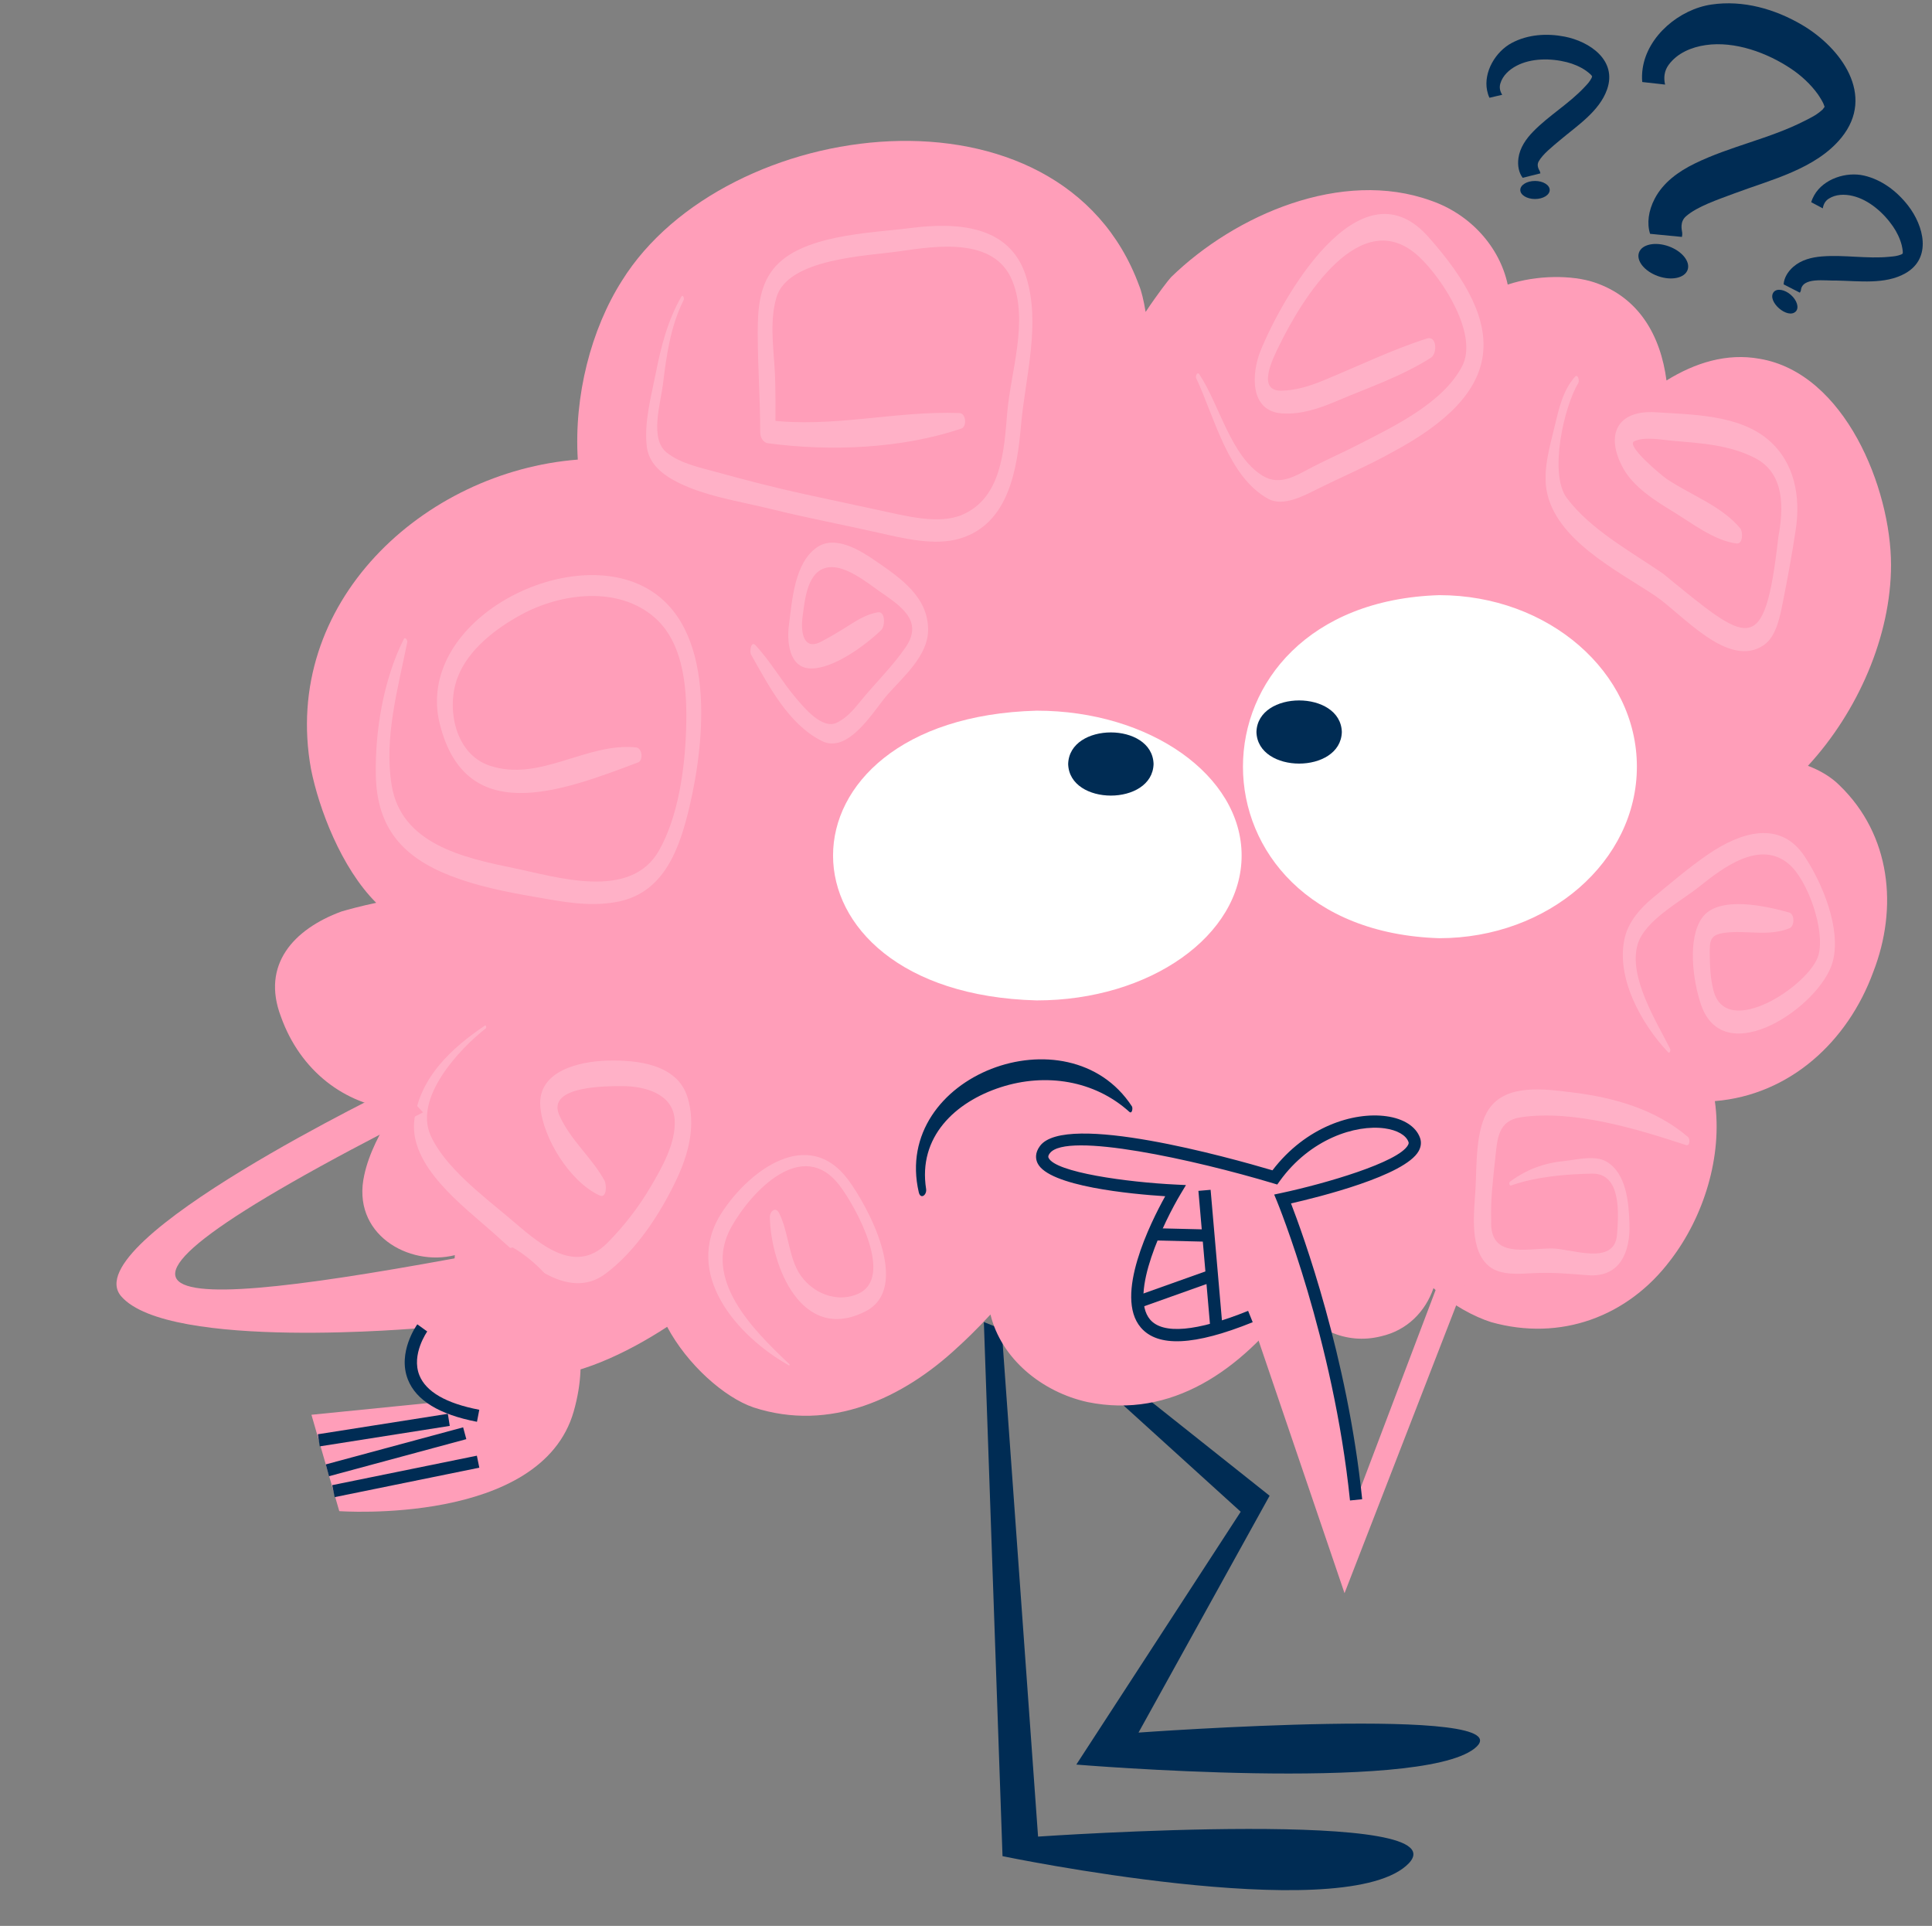 <?xml version="1.0" encoding="UTF-8" standalone="no"?><svg xmlns="http://www.w3.org/2000/svg" xmlns:xlink="http://www.w3.org/1999/xlink" contentScriptType="text/ecmascript" fill="#000000" width="524.3" zoomAndPan="magnify" contentStyleType="text/css" viewBox="-20.7 -0.9 524.3 522.6" height="522.6" preserveAspectRatio="xMidYMid meet" version="1"><rect x="-20.7" y="-0.9" width="524.3" height="522.6" fill="#808080" stroke="none"/><g><g fill="#002c54" id="change1_9"><path d="M432.118,65.928c-3.644-1.296-7.242-0.535-8.036,1.7c-0.796,2.237,1.511,5.099,5.155,6.396 c3.643,1.298,7.241,0.539,8.04-1.699C438.07,70.09,435.76,67.228,432.118,65.928z"/><path d="M479.03,36.432c9.307-11.475-0.125-24.328-10.616-30.524c-7.399-4.372-16.093-6.851-24.7-5.572 c-8.585,1.276-17.324,8.436-18.635,17.354c-0.179,1.229-0.228,2.464-0.11,3.667l6.197,0.695c-0.417-1.827-0.248-3.692,0.957-5.341 c2.354-3.227,6.228-4.816,10.057-5.374c7.917-1.155,16.72,2.08,23.203,6.437c2.741,1.839,5.259,4.164,7.198,6.838 c0.502,0.686,1.386,2.188,1.521,2.535c0.204,0.529,0.311,0.779,0.362,0.937c-0.226,0.281-0.54,0.728-0.445,0.643 c-1.72,1.568-2.866,2.086-4.897,3.129c-9.544,4.899-20.293,6.911-29.922,11.63c-4.401,2.155-8.548,5.112-10.862,9.557 c-1.703,3.257-2.143,6.686-1.244,9.506l8.646,0.841c0.083-0.437,0.113-0.835,0.071-1.137c-0.098-0.773-0.72-2.928,1.039-4.465 c3.065-2.678,8.575-4.499,13.135-6.212C459.833,47.881,472.094,44.982,479.03,36.432z"/><path d="M465.285,79.102c-1.661-1.452-3.727-1.804-4.616-0.787c-2.054,2.487,3.826,7.62,6.012,5.254 C467.57,82.55,466.946,80.549,465.285,79.102z"/><path d="M497.099,54.872c-3.007-3.863-7.099-7.003-11.933-8.125c-4.818-1.12-10.953,0.846-13.513,5.299 c-0.353,0.616-0.637,1.26-0.829,1.923l3.143,1.67c0.162-1.06,0.641-2.014,1.623-2.634c1.929-1.218,4.314-1.253,6.461-0.744 c4.437,1.045,8.428,4.604,10.955,8.27c1.068,1.548,1.917,3.309,2.384,5.134c0.118,0.469,0.279,1.448,0.279,1.663 c-0.002,0.321,0,0.474-0.007,0.57c-0.178,0.102-0.44,0.272-0.369,0.247c-1.239,0.474-1.959,0.507-3.254,0.633 c-6.083,0.6-12.205-0.581-18.296-0.096c-2.788,0.221-5.605,0.924-7.76,2.795c-1.587,1.372-2.539,3.096-2.652,4.779l4.405,2.258 c0.139-0.218,0.236-0.422,0.279-0.592c0.319-3.735,6.644-2.575,9.747-2.69c6,0.101,13.107,1.131,18.575-1.951 C503.672,69.144,501.362,60.357,497.099,54.872z"/><path d="M395.864,48.203c-2.203,0-3.993,1.093-3.991,2.447c0,1.353,1.784,2.451,3.99,2.451 c2.206,0.003,3.993-1.101,3.994-2.448C399.855,49.299,398.067,48.201,395.864,48.203z"/><path d="M403.879,9.028c-4.81-0.93-9.954-0.603-14.332,1.732c-4.366,2.326-7.688,7.842-6.688,12.88 c0.139,0.695,0.351,1.367,0.641,1.991l3.465-0.809c-0.575-0.904-0.841-1.939-0.508-3.054c0.649-2.185,2.422-3.78,4.373-4.806 c4.031-2.136,9.376-2.082,13.692-0.984c1.821,0.466,3.618,1.231,5.172,2.298c0.398,0.272,1.162,0.909,1.304,1.068 c0.21,0.245,0.313,0.359,0.371,0.438c-0.066,0.193-0.151,0.493-0.115,0.428c-0.621,1.171-1.141,1.669-2.033,2.618 c-4.188,4.457-9.575,7.592-13.844,11.965c-1.951,2-3.612,4.383-4.006,7.209c-0.291,2.078,0.127,4.003,1.15,5.347l4.802-1.203 c-0.039-0.251-0.099-0.468-0.179-0.626c-0.201-0.392-0.915-1.49-0.296-2.594c1.136-2.023,3.743-4.054,5.865-5.846 c4.584-3.869,10.615-7.77,12.702-13.689C418.218,15.451,410.697,10.353,403.879,9.028z"/></g><g><g id="change1_3"><path fill="#002c54" d="M246.296,357.839l5.065,144.93c0,0,90.673,18.852,109.482,2.674c18.813-16.18-99.836-7.98-99.836-7.98 L251.12,359.77L246.296,357.839z"/></g><g id="change1_4"><path fill="#002c54" d="M251.544,350.838L316,409.313l-44.611,68.607c0,0,92.603,7.715,108.034-4.342 c15.434-12.059-91.155-4.34-91.155-4.34l35.576-64.268l-68.13-54.133H251.544z"/></g><g><g><g id="change2_1"><path fill="#ff9eb9" d="M478.498,212.199c13.98,13.504,15.917,33.281,9.161,50.641c-6.917,18.912-22.66,33.395-42.988,35.046 c2.14,15.017-3.038,31.411-11.996,43.089c-11.575,15.438-29.907,22.18-48.718,16.885c-4.428-1.387-10.763-4.701-15.641-9.229 c-2.199,6.379-7.133,11.472-14.253,13.077c-9.692,2.432-18.474-2.182-24.004-9.535c-14.048,18.797-32.888,31.979-55.573,27.391 c-12.559-2.75-23.528-11.891-26.395-23.773c-3.789,4.138-7.29,7.439-8.825,8.813c-14.947,13.99-34.725,23.148-55.46,16.407 c-7.986-2.733-18.029-11.677-23.455-21.878c-22.672,14.807-53.433,24.598-57.572-8.506c-0.349-2.432-0.448-6.539-0.043-10.939 c-12.501,3.156-28.257-5.73-24.555-21.86c1.175-5.4,4.184-11.693,8.335-17.683c-13.614-1.375-25.711-10.358-31.005-25.246 c-5.296-13.98,3.385-23.628,16.406-28.45c1.649-0.491,5.267-1.49,9.479-2.37c-9.537-9.52-15.555-25.598-17.682-36.218 c-8.247-45.2,30.572-80.794,72.388-84.049c-1.071-17.261,3.588-35.363,12.009-48.588c27.984-44.854,119.14-56.429,140.352,1.447 c0.507,1.157,1.201,3.805,1.735,7.074c3.256-4.904,6.295-8.824,6.945-9.479c17.363-16.884,46.301-29.427,70.422-20.744 c10.75,3.687,18.692,12.558,20.893,22.801c7.944-2.661,17.551-2.59,23.481-0.608c12.155,4.052,18.015,14.485,19.607,26.624 c7.843-4.847,16.378-7.481,25.248-5.889c23.151,3.863,35.685,35.204,35.685,55.953c0,19.242-8.988,39.802-22.547,54.503 C473.275,208.166,476.27,209.97,478.498,212.199z"/></g><g id="change3_3"><path fill="#ffffff" opacity="0.2" d="M110.898,277.389c-9.071,6.108-17.534,13.971-19.118,25.316 c-1.786,12.788,13.412,23.757,21.633,31.135c7.523,6.745,19.731,18.793,30.29,10.831c8.21-6.19,14.676-16.067,19.063-25.262 c3.381-7.095,5.496-14.937,3.089-22.636c-2.813-8.991-13.819-10.078-21.673-9.877c-7.366,0.194-19.044,2.638-18.252,12.455 c0.696,8.621,8.061,20.424,16.047,24.121c2.103,0.973,1.906-3.035,1.403-3.957c-3.493-6.382-9.293-11.018-12.295-17.791 c-3.582-8.082,13.024-7.893,17.12-7.904c6.067-0.006,13.773,2.066,14.189,9.177c0.366,6.249-3.432,12.877-6.471,18.054 c-3.265,5.572-7.297,10.777-11.838,15.355c-9.123,9.203-19.183-0.58-26.701-6.9c-7.034-5.914-17.464-13.797-21.239-22.324 c-4.532-10.23,7.758-23.393,14.985-29.029C111.367,277.971,111.206,277.177,110.898,277.389L110.898,277.389z"/></g><g id="change3_4"><path fill="#ffffff" opacity="0.2" d="M88.869,172.545c-5.497,10.922-7.84,24.951-7.571,37.075 c0.316,14.176,7.331,22.085,20.228,27.114c7.146,2.787,14.917,4.357,22.454,5.662c7.697,1.335,15.276,2.931,23.062,1.368 c12.669-2.546,16.73-14.64,19.359-25.74c4.192-17.682,7.485-49.057-12.011-59.534c-21.626-11.619-61.217,8.75-56.048,35.705 c6.569,30.089,33.453,19.544,54.049,11.815c1.577-0.553,1.198-3.928-0.465-4.097c-13.543-1.377-26.087,9.474-39.697,4.968 c-9.549-3.16-11.875-15.763-8.748-23.96c2.894-7.584,10.287-13.213,17.135-16.966c10.866-5.955,26.536-7.982,36.447,0.81 c8.178,7.254,8.771,20.425,8.427,30.505c-0.355,10.499-2.102,23.269-7.294,32.529c-7.732,13.794-27.749,7.266-39.688,4.816 C104.77,231.798,88.12,228,85.57,212.084c-2.072-12.928,1.74-26.177,4.249-38.735C89.918,172.857,89.276,171.736,88.869,172.545 L88.869,172.545z"/></g><g id="change3_5"><path fill="#ffffff" opacity="0.2" d="M193.515,369.259c-9.867-9.313-23.737-23.047-15.722-37.258 c5.534-9.815,19.331-24.301,29.311-11.272c4.362,5.696,15.216,25.221,4.872,29.533c-6.58,2.74-13.807-1.164-16.57-7.1 c-2.211-4.753-2.336-10.127-4.651-14.848c-0.942-1.928-2.57-0.541-2.534,1.117c0.316,13.373,8.763,34.264,25.932,25.516 c12.639-6.442,0.632-28.627-4.741-35.791c-10.846-14.457-26.818-2.465-34.258,9.031c-10.656,16.465,4.037,33.422,18.271,41.437 C193.593,369.717,193.604,369.344,193.515,369.259L193.515,369.259z"/></g><g id="change3_6"><path fill="#ffffff" opacity="0.2" d="M164.206,79.602c-3.693,6.367-5.531,13.596-6.945,20.771 c-1.266,6.413-3.188,13.27-2.445,19.833c0.49,4.319,3.658,7.168,7.221,9.151c7.792,4.33,17.975,5.748,26.494,7.862 c9.687,2.407,19.503,4.245,29.238,6.451c6.785,1.532,15.261,3.627,22.111,1.539c13.269-4.048,15.455-18.912,16.519-30.882 c1.162-13.058,5.472-27.53,1.269-40.458c-4.505-13.853-18.981-14.469-31.44-12.872c-10.81,1.386-29.713,1.734-37.124,11.162 c-3.826,4.867-4.156,11.159-4.168,17.123c-0.02,8.992,0.68,17.982,0.663,26.996c-0.002,1.369,0.676,2.902,2.147,3.099 c16.893,2.259,36.193,1.487,52.437-3.984c1.575-0.529,1.27-4.144-0.479-4.209c-17.489-0.662-34.495,4.143-52.113,1.888 c0.716,1.035,1.433,2.067,2.147,3.102c-0.011-5.807,0.122-11.629-0.24-17.428c-0.393-6.266-1.285-12.811,0.509-18.944 c3.109-10.627,24.682-11.246,33.433-12.524c10.149-1.482,25.729-3.832,30.557,7.951c4.508,11-0.43,24.721-1.368,35.985 c-0.843,10.117-1.536,23.054-12.27,27.603c-6.293,2.663-15.4,0.251-21.666-1.09c-6.975-1.497-13.947-2.99-20.917-4.507 c-8.073-1.759-16.109-3.832-24.075-6.032c-4.578-1.262-9.616-2.268-13.436-5.254c-4.762-3.721-1.689-13.393-1.072-18.443 c0.958-7.871,2.048-15.817,5.637-22.989C165.058,80.054,164.611,78.9,164.206,79.602L164.206,79.602z"/></g><g id="change3_7"><path fill="#ffffff" opacity="0.2" d="M389.381,320.777c6.775-2.379,14.81-3.082,21.957-3.211 c7.983-0.146,7.231,10.843,6.785,16.567c-0.675,8.692-12.7,3.659-17.819,3.741c-7.089,0.029-16.774,2.742-16.33-7.538 c-0.198-5.515,0.47-11.075,1.063-16.549c0.602-5.552,0.63-10.638,7.126-11.544c14.361-2.008,31.188,3.138,44.676,7.566 c1.107,0.363,1.134-1.679,0.546-2.185c-8.8-7.53-20.181-10.751-31.521-12.114c-7.234-0.871-17.78-2.449-22.505,4.532 c-3.723,5.496-3.277,15.394-3.648,21.767c-0.366,6.254-1.829,16.69,3.921,21.069c3.063,2.324,8.04,1.894,11.59,1.705 c5.228-0.285,9.779,0.144,14.98,0.546c8.824,0.686,11.529-6.438,11.296-13.886c-0.179-5.729-0.798-13.823-6.313-16.976 c-3.111-1.778-8.017-0.472-11.271-0.14c-5.7,0.583-10.242,2.271-14.844,5.622C388.748,319.986,388.884,320.952,389.381,320.777 L389.381,320.777z"/></g><g id="change3_8"><path fill="#ffffff" opacity="0.2" d="M432.554,283.725c-3.839-7.597-11.346-19.506-8.871-28.259 c1.857-6.576,11.721-11.743,16.736-15.76c6.383-5.11,16.478-12.854,24.341-6.146c5.175,4.413,9.885,17.981,8.035,24.701 c-2.21,8.03-24.889,23.132-28.472,9.706c-0.849-3.177-0.992-6.535-1.036-9.8c-0.052-3.905,0.085-5.445,4.109-5.958 c5.945-0.757,11.846,1.087,17.549-1.239c1.392-0.565,1.421-3.815-0.104-4.249c-5.935-1.691-19.131-4.781-23.577,1.357 c-4.162,5.751-2.483,17.369-0.358,23.602c6.27,18.397,32.583,0.35,35.759-11.648c2.359-8.91-2.811-21.238-7.612-28.509 c-6.729-10.196-17.649-6.406-26.011-0.728c-5.322,3.619-10.362,7.957-15.325,12.051c-3.274,2.704-6.416,6.326-7.45,10.545 c-2.665,10.861,4.518,23.633,11.725,31.242C432.434,285.098,432.706,284.027,432.554,283.725L432.554,283.725z"/></g><g id="change3_9"><path fill="#ffffff" opacity="0.2" d="M303.916,101.711c4.92,10.424,8.651,26.806,19.586,32.763 c4.074,2.223,9.771-0.927,13.328-2.687c6.79-3.368,13.739-6.316,20.369-10.017c30.389-16.258,31.808-33.883,9.305-58.848 c-18.403-19.88-39.284,16.95-45.129,31.391c-2.43,6.004-3.075,16.394,5.873,16.966c5.228,0.333,10.123-1.37,14.871-3.387 c8.715-3.703,17.441-6.608,25.502-11.73c1.773-1.131,1.618-6.069-1.076-5.209c-9.66,3.083-19.031,7.684-28.429,11.515 c-3.542,1.443-7.174,2.56-11.019,2.646c-6.977,0.152-2.221-9.004-0.754-12.035c6.232-12.869,22.279-39.095,38.072-24.298 c6.548,6.139,16.1,21.174,11.686,29.672c-5.249,10.109-18.808,16.48-28.422,21.411c-3.994,2.05-8.106,3.851-12.094,5.907 c-4.324,2.229-8.848,5.367-13.649,2.423c-8.646-5.302-11.712-19.323-17.173-27.533 C304.221,99.846,303.658,101.172,303.916,101.711L303.916,101.711z"/></g><g id="change3_10"><path fill="#ffffff" opacity="0.2" d="M183.102,176.684c4.806,8.47,10.12,18.895,19.183,23.464 c7.353,3.704,14.223-8.434,17.909-12.608c4.221-4.779,10.974-10.523,10.971-17.546c-0.001-8.931-7.451-14.002-14.135-18.608 c-4.183-2.881-11.082-7.268-16.11-3.707c-6.041,4.275-6.635,14.293-7.519,20.981c-0.586,4.449-0.024,11.629,5.821,11.82 c6.201,0.202,15.018-6.346,19.254-10.45c0.983-0.948,1.198-5.138-0.969-4.771c-3.637,0.618-6.389,2.688-9.485,4.588 c-1.949,1.191-3.902,2.347-5.933,3.397c-4.886,2.53-5.511-2.879-5.005-6.676c0.631-4.736,1.256-12.83,7.137-13.538 c4.569-0.546,10.226,4.031,13.62,6.42c5.522,3.879,12.235,7.908,7.276,15.211c-3.583,5.271-8.413,9.912-12.428,14.873 c-1.809,2.239-3.634,4.356-6.256,5.657c-3.996,1.982-8.959-4.13-11.011-6.522c-3.984-4.644-6.934-10.021-11.121-14.499 C183.103,172.886,182.667,175.921,183.102,176.684L183.102,176.684z"/></g><g id="change3_11"><path fill="#ffffff" opacity="0.2" d="M406.735,101.319c-3.332,3.716-4.423,8.812-5.557,13.544 c-1.302,5.424-3.139,11.584-2.18,17.202c2.299,13.464,19.221,21.862,29.474,28.709c7.305,4.872,19.864,20.058,29.531,13.34 c3.452-2.401,4.407-8.079,5.164-11.846c1.285-6.394,2.476-12.997,3.453-19.436c1.36-8.965-0.283-18.252-7.403-24.35 c-8.005-6.857-20.632-6.867-30.542-7.509c-10.579-0.686-13.802,6.17-8.927,15.097c2.807,5.144,8.622,8.845,13.464,11.78 c5.118,3.108,11.327,8.004,17.366,8.722c1.772,0.209,1.716-3.217,1.002-4.082c-5.057-6.107-13.54-9.087-20.011-13.449 c-1.146-0.773-11.253-9.083-8.747-10.225c2.891-1.323,7.53-0.344,10.564-0.089c7.623,0.638,15.254,1.092,22.186,4.655 c8.148,4.194,7.757,13.679,6.331,21.438c-3.796,33.486-8.003,28.938-31.29,9.945c-8.819-6.085-19.529-11.815-26.096-20.496 c-4.953-6.555-0.813-24.752,3.112-31.284C407.968,102.423,407.504,100.462,406.735,101.319L406.735,101.319z"/></g></g><g id="change1_11"><path fill="#002c54" d="M230.623,321.721c-2.221-14.078,7.811-23.578,20.278-27.607c12.121-3.91,25.371-1.901,34.865,6.678 c0.762,0.689,1.012-1.014,0.709-1.48c-17.259-26.443-65.203-8.431-57.844,23.299 C229.115,324.698,230.883,323.357,230.623,321.721L230.623,321.721z"/></g><g><g id="change3_1"><path fill="#ffffff" d="M316.247,231.252c0,21.711-24.897,39.309-55.608,39.309c-73.698-1.955-73.685-76.665,0-78.618 C291.35,191.943,316.247,209.543,316.247,231.252z"/></g><g id="change1_1"><path fill="#002c54" d="M292.352,206.414c-0.32,11.432-22.86,11.425-23.178,0C269.493,194.986,292.035,194.986,292.352,206.414z"/></g></g><g><g id="change3_2"><path fill="#ffffff" d="M423.512,207.137c0,25.705-24.012,46.544-53.632,46.544c-71.034-2.22-71.022-90.874,0.001-93.085 C399.5,160.596,423.512,181.431,423.512,207.137z"/></g><g id="change1_2"><path fill="#002c54" d="M343.444,197.732c-0.32,11.429-22.859,11.426-23.175,0C320.589,186.305,343.125,186.309,343.444,197.732 z"/></g></g></g><g><g id="change2_2"><path fill="#ff9eb9" d="M94.101,300.943c-114.767,58.267-66.514,54.033,24.341,36.664c0,0,25.386,13.396,16.555,44.467 c-8.831,31.073-63.626,27.074-63.626,27.074L63.819,383l35.315-3.544c0,0-14.321-2.328-5.239-20.026 c0,0-68.877,6.27-81.704-8.578C-0.636,336.007,87.35,293.71,87.35,293.71L94.101,300.943z"/></g><g id="change1_5"><path fill="#002c54" d="M108.741,384.904c-10.197-1.953-16.499-5.797-18.733-11.43c-2.914-7.342,2.317-14.709,2.541-15.018 l2.693,1.945l-1.347-0.971l1.347,0.969c-0.041,0.06-4.391,6.229-2.139,11.867c1.797,4.498,7.267,7.653,16.262,9.375 L108.741,384.904z"/></g><g id="change1_6"><path fill="#002c54" d="M69.394 398.074H109.453V401.395H69.394z" transform="rotate(168.493 89.42 399.73)"/></g><g id="change1_7"><path fill="#002c54" d="M67.483 391.363H106.081V394.685H67.483z" transform="scale(-1) rotate(-15.106 -2964.187 654.494)"/></g><g id="change1_8"><path fill="#002c54" d="M65.598 385.475H101.306V388.799H65.598z" transform="scale(-1) rotate(-8.946 -4948.965 1066.812)"/></g></g><g><g id="change2_3"><path fill="#ff9eb9" d="M318.63,356.343c-53.95,21.782-20.341-34.149-20.341-34.149s-42.272-2.043-35.417-11.158 c6.853-9.114,62.384,7.559,62.384,7.559c12.929-17.947,35-17.998,37.834-10.189c2.832,7.807-35.707,16.046-35.707,16.046 s15.343,33.407,19.927,81.637l24.689-65.125l6.417,2.185l-34.241,88.261L318.63,356.343z"/></g><g id="change1_10"><path fill="#002c54" d="M345.657,406.257c-4.502-43.838-19.656-80.802-19.808-81.172l-0.765-1.844l1.951-0.419 c11.91-2.547,31.768-8.323,34.352-12.989c0.244-0.435,0.208-0.681,0.142-0.865c-0.665-1.841-3.075-3.216-6.439-3.685 c-7.962-1.1-20.279,2.892-28.484,14.279l-0.691,0.961l-1.133-0.34c-21.043-6.316-56.096-14.113-60.584-8.147 c-0.57,0.759-0.413,1.092-0.34,1.247c1.851,3.939,21.295,6.613,34.514,7.25l2.771,0.137l-1.429,2.38 c-4.299,7.157-14.17,27.245-8.303,34.115c3.479,4.078,12.678,3.261,26.599-2.363l1.244,3.083 c-15.813,6.383-25.746,6.852-30.369,1.438c-7.297-8.547,2.641-28.463,6.623-35.622c-9.014-0.576-31.674-2.651-34.658-9.003 c-0.492-1.049-0.771-2.713,0.695-4.663c6.938-9.228,51.482,3.202,63.07,6.634c9.035-11.837,21.947-15.921,30.933-14.673 c4.674,0.649,7.995,2.778,9.104,5.84c0.427,1.174,0.303,2.42-0.357,3.608c-3.715,6.699-27.254,12.524-34.648,14.205 c3.112,8.047,15.335,41.504,19.314,80.269L345.657,406.257z"/></g><g id="change1_12"><path fill="#002c54" d="M306.205 322.111H309.527V359.815H306.205z" transform="scale(-1) rotate(-4.956 -7877.79 7113.311)"/></g><g id="change1_13"><path fill="#002c54" d="M298.168 326.737H301.489V341.679H298.168z" transform="rotate(91.381 299.832 334.211)"/></g><g id="change1_14"><path fill="#002c54" d="M287.365 347.169H308.837V350.493H287.365z" transform="rotate(160.39 298.102 348.83)"/></g></g></g></g></svg>